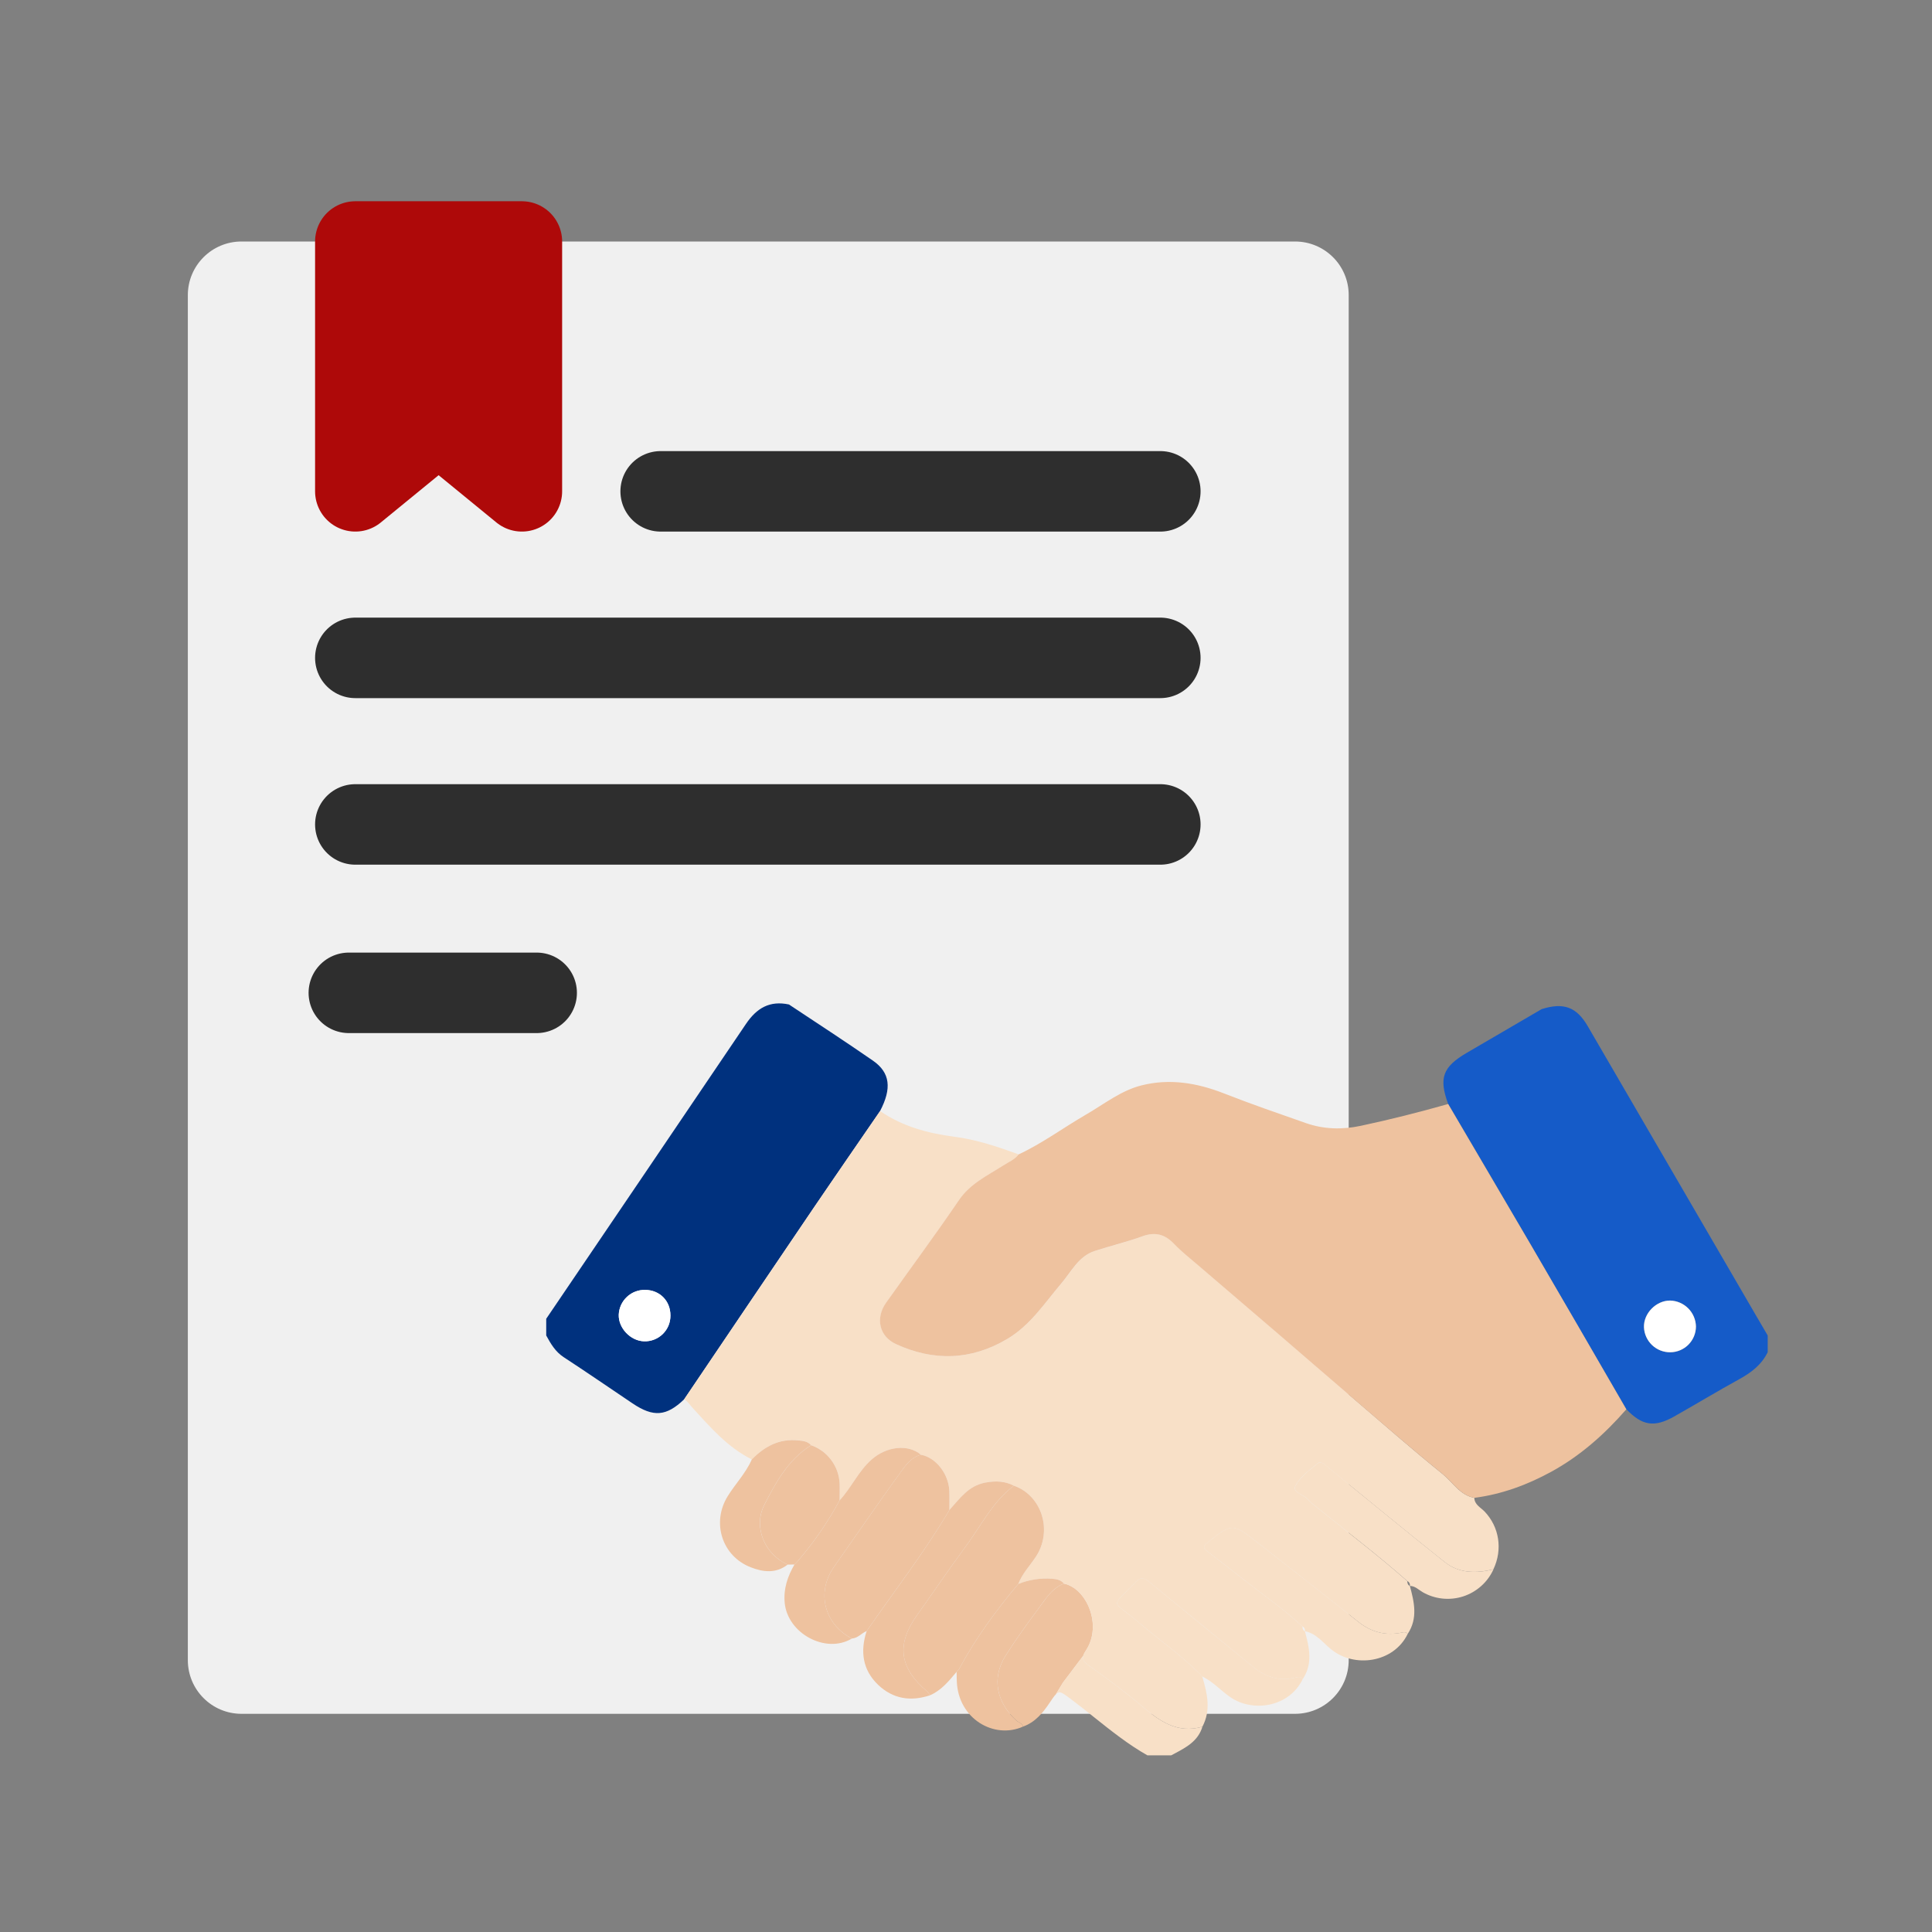 <svg width="72" height="72" viewBox="0 0 72 72" fill="none" xmlns="http://www.w3.org/2000/svg">
<rect x="0" y="0" width="72" height="72" fill="#808080" stroke="none"/>
<path d="M48.262 9H9C7.895 9 7 9.895 7 11V61.869C7 62.973 7.895 63.869 9 63.869L29.5 63.869L48.262 63.869C49.366 63.869 50.262 62.973 50.262 61.869V35.5V10.995C50.262 9.891 49.366 9 48.262 9Z" fill="#F0F0F0"/>
<path d="M13.242 18.31V9H19.449V18.31L16.346 15.771L13.242 18.31Z" fill="#AE0909" stroke="#AE0909" stroke-width="3" stroke-linecap="round" stroke-linejoin="round"/>
<path d="M24.621 18.311L43.242 18.311" stroke="#2E2E2E" stroke-width="3" stroke-linecap="round" stroke-linejoin="round"/>
<path d="M13.242 24.517L43.242 24.517" stroke="#2E2E2E" stroke-width="3" stroke-linecap="round" stroke-linejoin="round"/>
<path d="M13.242 30.724L43.242 30.724" stroke="#2E2E2E" stroke-width="3" stroke-linecap="round" stroke-linejoin="round"/>
<path d="M13 37H20" stroke="#2E2E2E" stroke-width="3" stroke-linecap="round" stroke-linejoin="round"/>
<path d="M57.453 37.607C58.273 37.349 58.754 37.526 59.173 38.247C61.262 41.836 63.35 45.426 65.437 49.017C65.584 49.268 65.73 49.519 65.877 49.769V50.392C65.649 50.861 65.263 51.154 64.814 51.4C63.998 51.848 63.201 52.332 62.389 52.79C61.651 53.206 61.2 53.132 60.611 52.521C59.422 50.475 58.233 48.428 57.044 46.382C56.023 44.633 54.998 42.886 53.969 41.143C53.615 40.177 53.763 39.764 54.657 39.239C55.587 38.693 56.52 38.149 57.453 37.607ZM62.252 50.395C62.505 50.392 62.747 50.29 62.925 50.11C63.103 49.93 63.203 49.687 63.203 49.434C63.198 49.181 63.095 48.939 62.916 48.759C62.738 48.58 62.497 48.475 62.243 48.468C61.72 48.464 61.246 48.947 61.266 49.465C61.277 49.718 61.386 49.957 61.57 50.131C61.754 50.304 61.999 50.399 62.252 50.395Z" fill="#155BC8"/>
<path d="M25.494 52.15C24.834 52.784 24.349 52.822 23.574 52.301C22.718 51.725 21.869 51.141 21.006 50.577C20.694 50.373 20.525 50.077 20.356 49.769V49.147C22.839 45.488 25.319 41.828 27.796 38.165C28.2 37.564 28.686 37.282 29.402 37.434C30.449 38.13 31.502 38.813 32.533 39.528C33.176 39.974 33.239 40.564 32.796 41.407C31.977 42.601 31.152 43.791 30.338 44.989C28.721 47.373 27.106 49.76 25.494 52.15ZM24.985 49.025C24.987 48.481 24.589 48.077 24.046 48.071C23.793 48.065 23.547 48.158 23.363 48.331C23.178 48.504 23.068 48.742 23.058 48.995C23.042 49.493 23.497 49.971 23.998 49.986C24.127 49.991 24.255 49.97 24.375 49.924C24.496 49.877 24.606 49.807 24.698 49.717C24.79 49.627 24.863 49.52 24.913 49.401C24.962 49.282 24.986 49.154 24.985 49.025Z" fill="#00317E"/>
<path d="M39.35 63.14L39.611 62.708L40.372 61.7C40.388 61.643 40.422 61.578 40.474 61.5C41.086 60.572 40.503 59.197 39.65 59.015C39.267 59.161 39.042 59.475 38.819 59.784C38.785 59.831 38.751 59.879 38.716 59.925C38.288 60.504 37.865 61.088 37.48 61.695C36.925 62.57 37.169 63.472 37.872 64.115C37.902 64.142 37.937 64.163 37.971 64.184C38.037 64.222 38.103 64.261 38.132 64.343C38.586 64.179 38.867 63.828 39.125 63.445C39.222 63.3 39.29 63.2 39.35 63.14Z" fill="#EEC29F"/>
<path d="M40.776 63.998C41.412 64.505 42.048 65.013 42.76 65.416H43.649C43.689 65.394 43.729 65.373 43.769 65.352C44.21 65.118 44.649 64.885 44.811 64.349C43.88 64.618 43.217 64.144 42.556 63.583C41.93 63.05 41.268 62.558 40.596 62.085C40.403 61.949 40.328 61.851 40.372 61.7L39.611 62.708L39.35 63.139C39.484 63.002 39.575 63.071 39.869 63.291C39.889 63.307 39.91 63.322 39.933 63.339C40.218 63.553 40.497 63.775 40.776 63.998Z" fill="#F8E0C7"/>
<path d="M44.81 64.349C43.879 64.618 43.217 64.144 42.556 63.582C41.932 63.049 41.268 62.558 40.596 62.084C40.33 61.897 40.287 61.783 40.473 61.5C41.086 60.571 40.503 59.196 39.65 59.015C39.539 58.881 39.389 58.85 39.225 58.835C38.791 58.801 38.355 58.867 37.95 59.028C38.094 58.652 38.37 58.36 38.591 58.035C39.247 57.069 38.837 55.736 37.786 55.368C37.446 55.192 37.103 55.18 36.722 55.252C36.087 55.37 35.766 55.853 35.383 56.273C35.383 56.036 35.39 55.799 35.38 55.562C35.353 54.92 34.874 54.316 34.321 54.214C33.848 53.808 33.046 53.895 32.485 54.39C31.992 54.824 31.733 55.437 31.292 55.91C31.292 55.704 31.3 55.497 31.292 55.29C31.278 54.973 31.169 54.667 30.979 54.412C30.79 54.157 30.529 53.964 30.229 53.858C30.101 53.712 29.93 53.697 29.749 53.676C29.042 53.602 28.494 53.904 28.02 54.389C27.113 53.939 26.469 53.184 25.802 52.458C25.703 52.351 25.631 52.22 25.498 52.148C27.112 49.76 28.727 47.373 30.343 44.987C31.155 43.789 31.981 42.599 32.8 41.406C33.63 41.981 34.581 42.234 35.556 42.362C36.398 42.469 37.181 42.737 37.966 43.021C37.819 43.217 37.594 43.304 37.397 43.431C36.806 43.811 36.165 44.103 35.741 44.725C34.862 46.018 33.927 47.272 33.026 48.549C32.621 49.121 32.768 49.803 33.394 50.09C34.796 50.735 36.184 50.7 37.533 49.904C38.398 49.394 38.93 48.562 39.561 47.825C39.939 47.384 40.198 46.813 40.81 46.617C41.401 46.428 42.005 46.285 42.585 46.071C43.067 45.895 43.424 46.002 43.768 46.362C44.041 46.649 44.36 46.896 44.661 47.155C45.645 48 46.63 48.843 47.616 49.686C48.533 50.474 49.445 51.267 50.364 52.053C51.49 53.02 52.611 54 53.766 54.936C54.145 55.242 54.406 55.721 54.943 55.82C54.952 56.078 55.181 56.178 55.327 56.331C55.873 56.904 56.007 57.742 55.655 58.482C55.014 58.64 54.374 58.638 53.841 58.215C52.379 57.053 50.941 55.863 49.492 54.685C49.38 54.594 49.231 54.433 49.112 54.53C48.803 54.779 48.456 55.035 48.276 55.37C48.146 55.614 48.576 55.694 48.732 55.871C48.833 55.978 48.943 56.076 49.061 56.164C50.192 57.079 51.352 57.958 52.443 58.922C52.45 58.996 52.462 59.068 52.541 59.104V59.101C52.705 59.706 52.846 60.31 52.461 60.891C52.41 60.824 52.349 60.818 52.267 60.836C51.652 60.972 51.11 60.833 50.612 60.435C49.383 59.452 48.139 58.484 46.899 57.513C45.919 56.747 45.923 56.757 45.005 57.484C44.833 57.62 44.826 57.686 44.985 57.808C45.428 58.149 45.872 58.491 46.311 58.836C47.025 59.4 47.777 59.917 48.45 60.533L48.541 60.617L48.538 60.612C48.538 60.688 48.551 60.757 48.629 60.794V60.791C48.794 61.396 48.935 62 48.547 62.579C48.487 62.493 48.406 62.486 48.312 62.511C47.706 62.671 47.178 62.511 46.703 62.122C45.414 61.068 44.126 60.014 42.837 58.959C42.65 58.804 42.519 58.752 42.319 58.959C41.36 59.966 41.422 59.59 42.42 60.447C43.178 61.099 44.004 61.672 44.714 62.381L44.805 62.484V62.48C44.989 63.101 45.14 63.724 44.81 64.349Z" fill="#F8E0C7"/>
<path d="M54.946 55.82C54.408 55.721 54.147 55.242 53.767 54.936C52.61 54 51.491 53.02 50.357 52.054C49.438 51.268 48.526 50.475 47.609 49.687C46.625 48.842 45.64 47.998 44.654 47.156C44.353 46.897 44.036 46.65 43.762 46.363C43.419 46.003 43.062 45.896 42.578 46.072C41.998 46.284 41.392 46.427 40.803 46.618C40.193 46.814 39.932 47.385 39.555 47.826C38.928 48.562 38.396 49.394 37.529 49.904C36.18 50.699 34.792 50.735 33.39 50.09C32.764 49.803 32.616 49.121 33.022 48.548C33.924 47.274 34.858 46.018 35.737 44.725C36.161 44.102 36.803 43.81 37.393 43.43C37.59 43.303 37.815 43.216 37.962 43.021C38.847 42.607 39.633 42.024 40.474 41.536C41.15 41.145 41.774 40.641 42.545 40.448C43.598 40.184 44.617 40.357 45.621 40.751C46.624 41.146 47.644 41.495 48.661 41.852C49.331 42.088 50.018 42.104 50.712 41.956C51.807 41.723 52.892 41.448 53.969 41.143C54.995 42.889 56.02 44.635 57.044 46.382C58.237 48.426 59.425 50.472 60.608 52.521C59.801 53.448 58.893 54.256 57.809 54.849C56.912 55.339 55.965 55.688 54.946 55.82Z" fill="#EEC29F"/>
<path d="M48.451 60.532C47.777 59.917 47.025 59.4 46.312 58.836C45.872 58.489 45.428 58.149 44.986 57.808C44.827 57.686 44.833 57.619 45.005 57.483C45.924 56.755 45.92 56.746 46.899 57.513C48.14 58.483 49.383 59.451 50.613 60.435C51.11 60.832 51.652 60.97 52.267 60.835C52.35 60.818 52.41 60.824 52.461 60.891C51.937 61.975 50.459 62.174 49.594 61.455C49.295 61.208 49.048 60.871 48.63 60.79V60.793C48.637 60.757 48.632 60.719 48.616 60.686C48.599 60.653 48.572 60.627 48.539 60.611L48.542 60.616L48.451 60.532Z" fill="#F8E0C7"/>
<path d="M52.447 58.923C51.354 57.958 50.196 57.079 49.065 56.164C48.947 56.076 48.836 55.978 48.735 55.871C48.58 55.694 48.15 55.614 48.28 55.37C48.462 55.035 48.807 54.779 49.116 54.531C49.235 54.434 49.384 54.593 49.496 54.685C50.944 55.863 52.383 57.052 53.844 58.215C54.378 58.639 55.017 58.64 55.658 58.483C55.55 58.721 55.394 58.935 55.198 59.109C55.002 59.283 54.772 59.415 54.523 59.495C54.273 59.575 54.01 59.601 53.749 59.573C53.489 59.545 53.237 59.462 53.011 59.331C52.86 59.242 52.735 59.103 52.542 59.103V59.106C52.55 59.069 52.544 59.031 52.527 58.998C52.509 58.964 52.481 58.938 52.447 58.923Z" fill="#F8E0C7"/>
<path d="M44.714 62.381C44.004 61.671 43.179 61.099 42.42 60.447C41.423 59.59 41.36 59.965 42.32 58.958C42.518 58.75 42.651 58.803 42.838 58.958C44.123 60.017 45.412 61.071 46.704 62.121C47.178 62.509 47.705 62.671 48.312 62.51C48.406 62.485 48.487 62.493 48.547 62.579C48.043 63.607 46.756 63.802 45.937 63.304C45.536 63.06 45.237 62.68 44.806 62.48V62.484L44.714 62.381Z" fill="#F8E0C7"/>
<path d="M37.785 55.368C38.836 55.736 39.246 57.069 38.59 58.035C38.37 58.361 38.093 58.652 37.949 59.028C37.111 60.022 36.349 61.069 35.732 62.217L35.646 62.308L35.65 62.304C35.363 62.644 35.084 62.994 34.66 63.178C34.63 63.127 34.595 63.08 34.555 63.038C33.515 62.164 33.398 61.279 34.172 60.196C34.78 59.346 35.363 58.478 35.984 57.639C36.561 56.863 36.987 55.967 37.785 55.368Z" fill="#EEC29F"/>
<path d="M34.32 54.214C34.874 54.316 35.352 54.921 35.379 55.563C35.389 55.799 35.379 56.036 35.382 56.273C34.454 57.845 33.334 59.288 32.297 60.785C32.106 60.861 31.971 61.051 31.747 61.063C30.713 60.522 30.417 59.341 31.078 58.396C31.898 57.227 32.705 56.052 33.54 54.896C33.739 54.619 33.949 54.313 34.32 54.214Z" fill="#EEC29F"/>
<path d="M32.297 60.785C33.336 59.288 34.454 57.845 35.382 56.273C35.766 55.853 36.086 55.37 36.721 55.252C37.103 55.181 37.445 55.192 37.785 55.368C36.987 55.967 36.559 56.863 35.984 57.639C35.363 58.478 34.78 59.346 34.172 60.196C33.398 61.279 33.515 62.165 34.555 63.038C34.595 63.081 34.63 63.128 34.66 63.178C33.94 63.419 33.276 63.315 32.725 62.789C32.141 62.23 32.054 61.535 32.297 60.785Z" fill="#EEC29F"/>
<path d="M34.32 54.214C33.949 54.313 33.74 54.619 33.54 54.897C32.705 56.053 31.896 57.228 31.078 58.397C30.417 59.342 30.714 60.523 31.746 61.064C30.776 61.647 29.346 60.875 29.243 59.727C29.195 59.202 29.354 58.745 29.607 58.305L29.602 58.309C29.634 58.278 29.666 58.246 29.698 58.215C30.312 57.508 30.846 56.735 31.291 55.912C31.731 55.438 31.99 54.826 32.484 54.391C33.045 53.896 33.847 53.809 34.32 54.214Z" fill="#EEC29F"/>
<path d="M31.291 55.911C30.846 56.734 30.312 57.507 29.698 58.214L29.602 58.308L29.607 58.304L29.357 58.308C28.489 57.923 28.071 56.903 28.48 56.093C28.906 55.25 29.378 54.392 30.228 53.859C30.528 53.965 30.789 54.157 30.978 54.413C31.168 54.667 31.277 54.973 31.291 55.29C31.299 55.497 31.291 55.704 31.291 55.911Z" fill="#EEC29F"/>
<path d="M35.732 62.217C36.349 61.069 37.112 60.022 37.95 59.028C38.354 58.867 38.79 58.801 39.224 58.836C39.388 58.85 39.538 58.881 39.649 59.015C39.207 59.184 38.975 59.575 38.715 59.925C38.287 60.503 37.864 61.087 37.479 61.694C36.924 62.57 37.168 63.47 37.871 64.115C37.956 64.192 38.087 64.217 38.131 64.343C37.058 64.829 35.712 64.065 35.657 62.658C35.652 62.541 35.652 62.423 35.65 62.304L35.645 62.309L35.732 62.217Z" fill="#EEC29F"/>
<path d="M30.227 53.858C29.376 54.392 28.907 55.249 28.478 56.093C28.069 56.903 28.487 57.923 29.355 58.307C28.92 58.646 28.445 58.591 27.979 58.409C26.904 57.992 26.51 56.739 27.12 55.758C27.407 55.294 27.796 54.897 28.016 54.392C28.491 53.906 29.039 53.605 29.746 53.679C29.927 53.697 30.097 53.712 30.227 53.858Z" fill="#EEC29F"/>
<path d="M62.252 50.395C61.999 50.399 61.754 50.304 61.57 50.13C61.386 49.956 61.276 49.718 61.266 49.465C61.246 48.946 61.721 48.463 62.243 48.468C62.496 48.475 62.737 48.579 62.916 48.759C63.095 48.939 63.197 49.18 63.203 49.434C63.202 49.687 63.102 49.929 62.925 50.109C62.747 50.289 62.505 50.392 62.252 50.395Z" fill="white"/>
<path d="M24.985 49.025C24.986 49.154 24.962 49.281 24.913 49.401C24.863 49.52 24.79 49.627 24.698 49.717C24.605 49.807 24.496 49.877 24.375 49.923C24.255 49.97 24.127 49.991 23.998 49.986C23.497 49.971 23.042 49.492 23.06 48.994C23.07 48.741 23.18 48.503 23.365 48.33C23.549 48.157 23.795 48.064 24.048 48.07C24.589 48.077 24.987 48.481 24.985 49.025Z" fill="white"/>
</svg>
